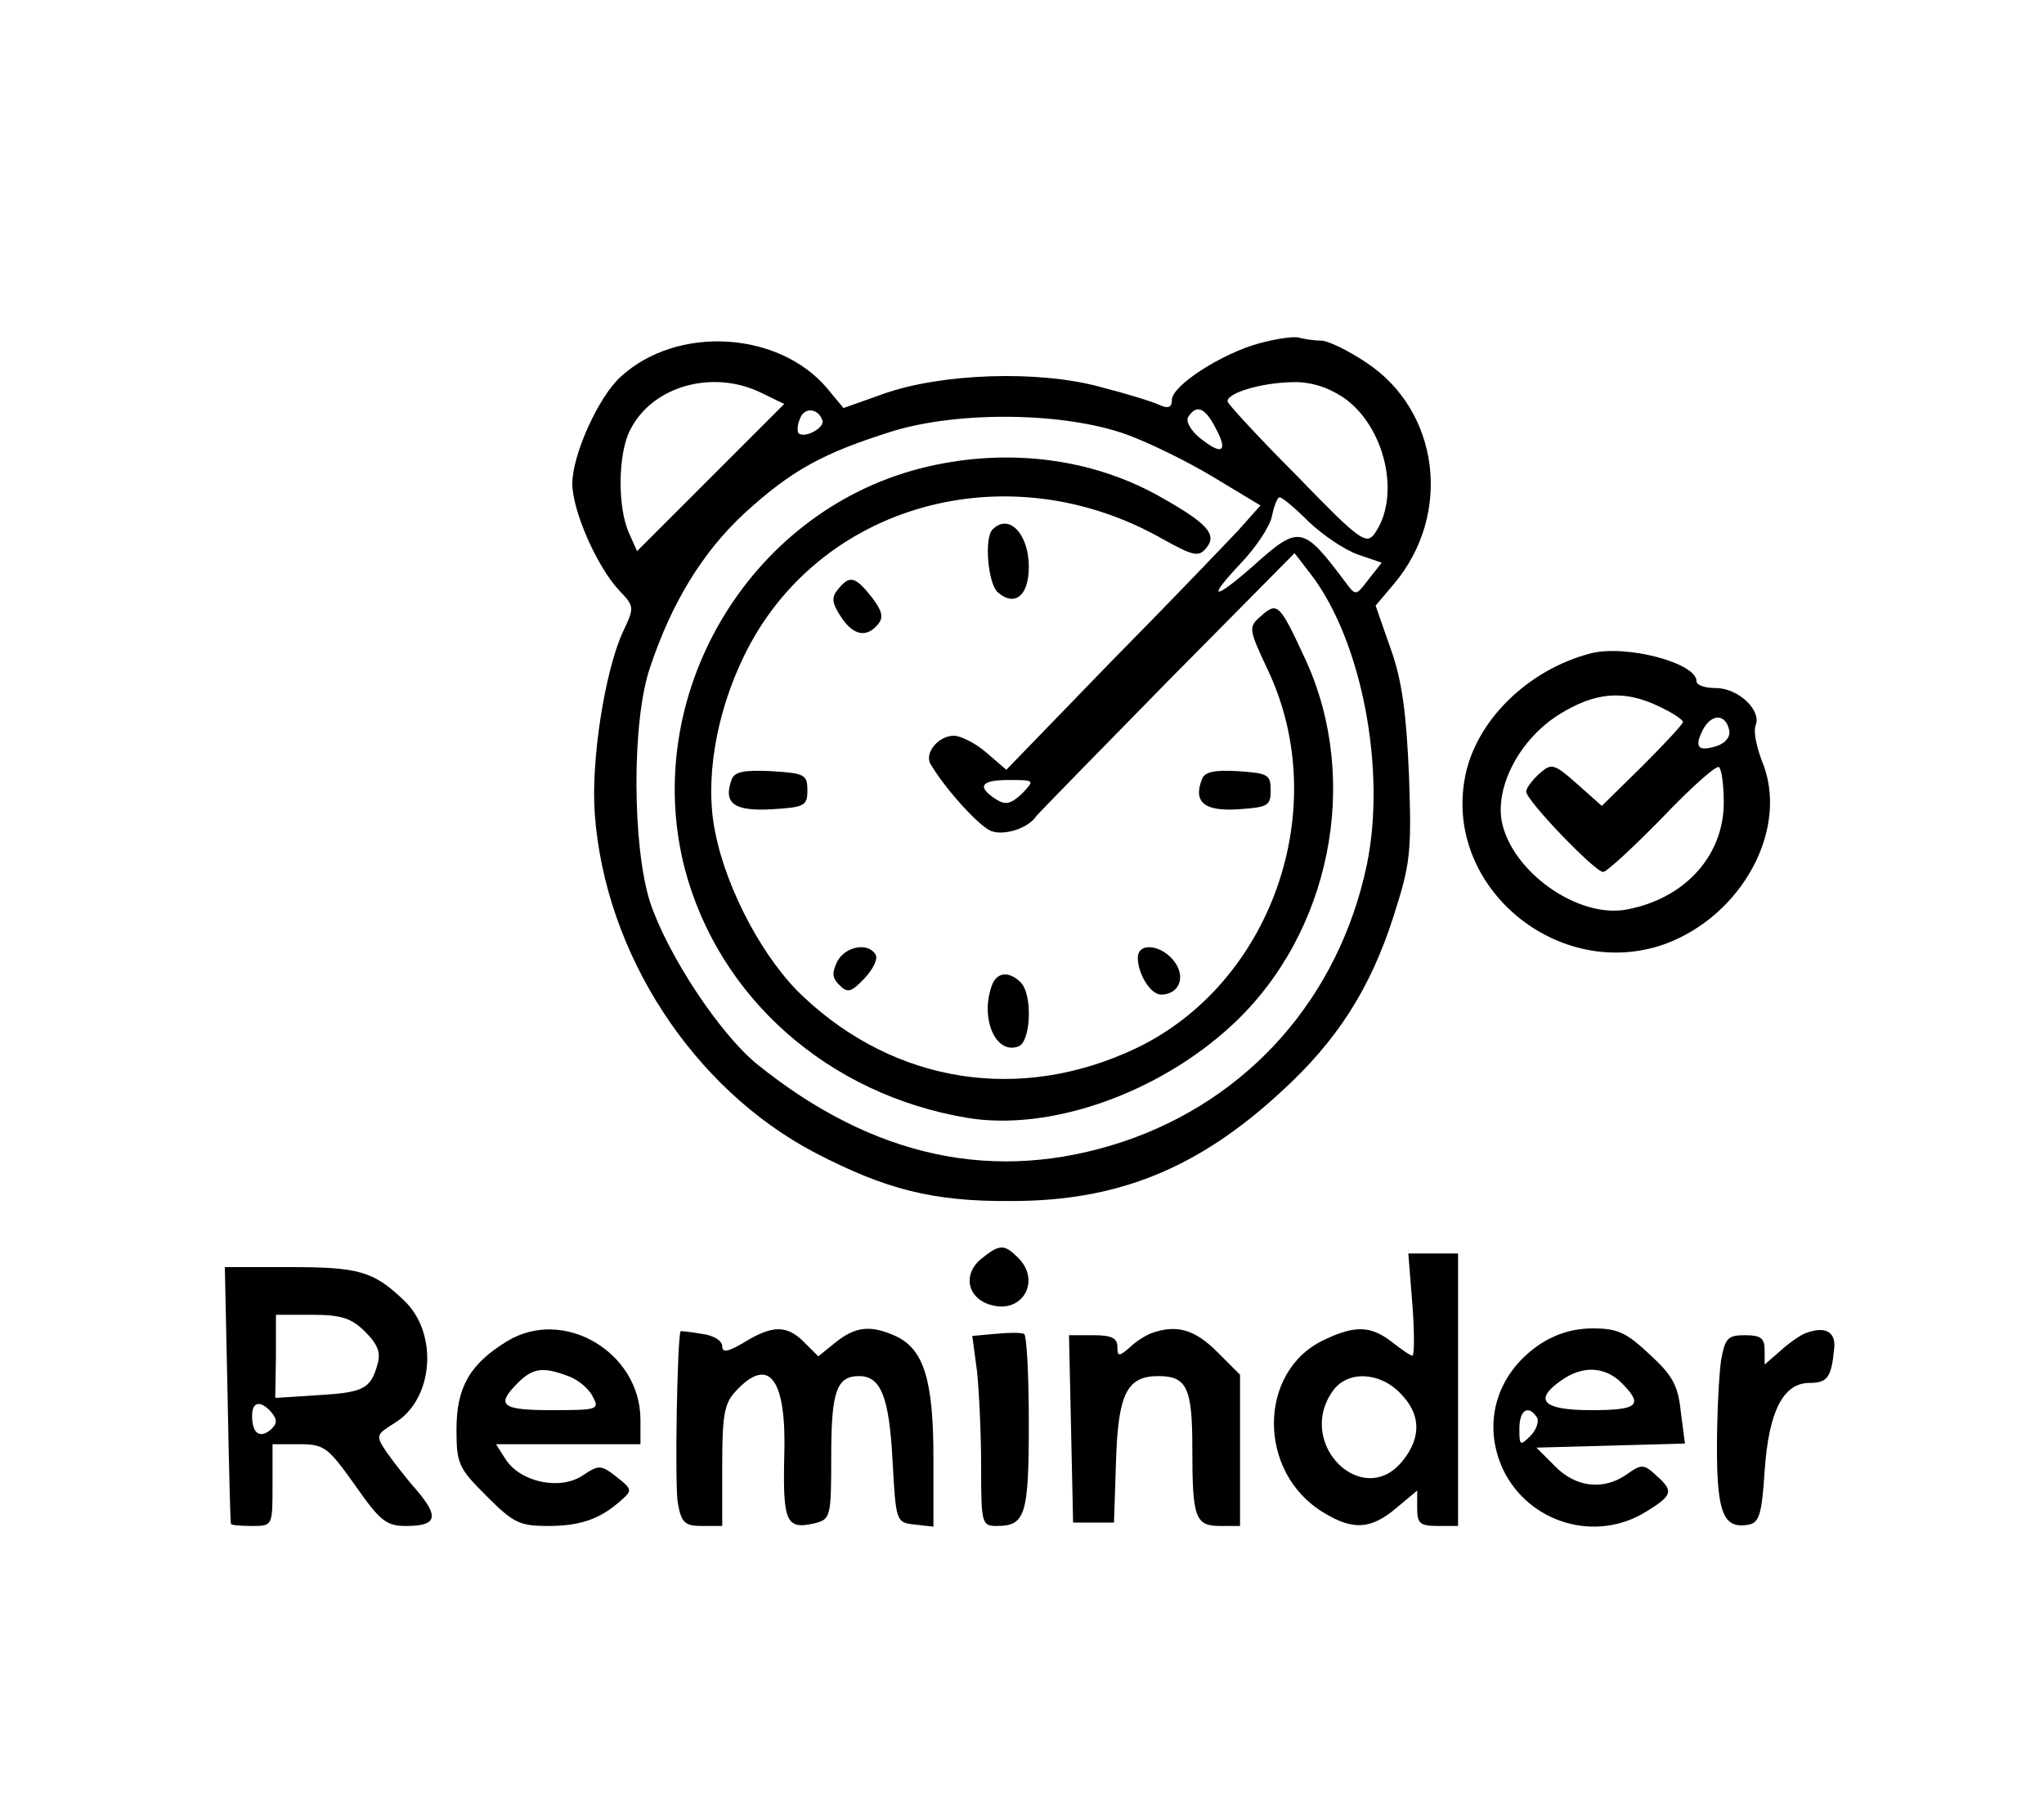 <?xml version="1.0" standalone="no"?>
<!DOCTYPE svg PUBLIC "-//W3C//DTD SVG 20010904//EN"
 "http://www.w3.org/TR/2001/REC-SVG-20010904/DTD/svg10.dtd">
<svg version="1.0" xmlns="http://www.w3.org/2000/svg"
 width="300pt" height="265pt" viewBox="0 0 300 265"
 preserveAspectRatio="xMidYMid meet">
<g transform="translate(0,265) scale(0.1,-0.1)"
fill="#000000" stroke="none">
<path d="M1848 2146 c-55 -15 -128 -62 -128 -83 0 -11 -5 -13 -17 -8 -10 5
-49 17 -88 27 -91 25 -233 20 -318 -10 l-59 -21 -24 29 c-71 84 -220 93 -303
17 -33 -30 -71 -115 -71 -157 0 -40 37 -124 70 -158 21 -22 21 -24 5 -58 -27
-57 -48 -191 -42 -269 15 -205 144 -403 323 -497 104 -54 173 -72 289 -71 156
0 274 48 396 161 81 74 130 150 164 256 25 78 27 93 23 208 -4 91 -10 139 -27
186 l-22 63 27 32 c86 102 67 254 -41 325 -27 18 -56 32 -66 32 -10 0 -23 2
-31 4 -7 3 -34 -1 -60 -8z m-732 -72 l35 -17 -108 -108 -108 -108 -12 27 c-17
38 -16 117 2 151 32 64 120 89 191 55z m855 -7 c62 -42 86 -146 46 -201 -12
-16 -23 -8 -112 84 -55 55 -101 105 -103 110 -4 12 47 28 94 29 27 1 52 -7 75
-22z m-764 -34 c4 -11 -26 -27 -35 -19 -2 3 -2 12 2 21 6 18 27 16 33 -2z
m578 -13 c18 -34 8 -39 -25 -12 -13 11 -20 24 -16 30 12 19 25 14 41 -18z
m-131 -8 c33 -12 90 -40 128 -63 l68 -41 -33 -37 c-19 -20 -102 -107 -187
-193 l-153 -158 -29 25 c-16 14 -38 25 -48 25 -23 0 -44 -26 -34 -42 22 -37
71 -91 89 -98 19 -7 54 4 66 22 3 4 90 93 192 197 l187 189 24 -31 c75 -98
111 -288 82 -427 -41 -194 -173 -344 -358 -406 -187 -62 -366 -24 -537 114
-55 45 -131 160 -157 238 -26 82 -27 265 0 344 32 96 77 169 138 226 70 64
116 89 218 121 98 30 253 28 344 -5z m267 -128 c20 -19 52 -41 72 -48 l35 -12
-19 -24 c-19 -25 -19 -25 -34 -5 -63 84 -68 85 -136 24 -58 -51 -69 -50 -18 4
22 23 43 54 46 70 3 15 8 27 11 27 4 0 23 -16 43 -36z m-421 -399 c-16 -15
-24 -17 -37 -9 -30 19 -24 29 17 29 39 0 39 0 20 -20z"/>
<path d="M1349 1962 c-252 -66 -409 -334 -344 -587 50 -190 211 -332 415 -366
121 -20 280 36 388 136 145 134 190 359 108 537 -38 82 -41 85 -65 64 -19 -17
-19 -18 11 -82 94 -202 4 -458 -195 -553 -169 -80 -352 -52 -488 76 -57 53
-112 155 -129 240 -16 75 0 174 42 260 108 223 387 301 614 172 45 -25 53 -27
64 -14 17 20 3 36 -64 74 -104 60 -233 75 -357 43z"/>
<path d="M1457 1873 c-13 -12 -7 -81 8 -93 25 -21 45 -4 45 38 0 48 -29 79
-53 55z"/>
<path d="M1230 1785 c-10 -12 -9 -20 4 -40 18 -28 38 -32 55 -11 8 10 6 19
-10 40 -24 30 -32 32 -49 11z"/>
<path d="M1074 1506 c-13 -35 3 -47 58 -44 49 3 53 5 53 28 0 23 -4 25 -53 28
-40 2 -54 -1 -58 -12z"/>
<path d="M1764 1506 c-13 -34 4 -47 53 -44 44 3 48 5 48 28 0 23 -4 25 -48 28
-35 2 -49 -1 -53 -12z"/>
<path d="M1229 1239 c-8 -17 -8 -24 3 -35 12 -12 17 -11 37 10 13 14 20 29 16
35 -11 18 -44 12 -56 -10z"/>
<path d="M1670 1244 c0 -24 19 -54 34 -54 26 0 37 25 20 48 -18 25 -54 30 -54
6z"/>
<path d="M1456 1204 c-18 -48 5 -103 39 -90 18 7 21 76 3 94 -17 17 -35 15
-42 -4z"/>
<path d="M2335 1691 c-93 -24 -170 -100 -185 -183 -30 -161 137 -299 293 -244
115 42 184 171 143 269 -8 21 -13 44 -9 53 8 22 -26 54 -59 54 -15 0 -28 4
-28 10 0 27 -103 54 -155 41z m100 -78 c19 -9 35 -19 35 -23 0 -3 -27 -32 -59
-64 l-60 -59 -36 32 c-35 31 -38 31 -56 15 -10 -9 -19 -21 -19 -26 0 -13 101
-118 113 -118 5 0 44 36 87 80 42 44 79 77 83 74 4 -4 7 -27 7 -52 0 -78 -57
-141 -142 -157 -72 -14 -170 56 -184 130 -9 52 27 120 84 156 53 33 95 37 147
12z m103 -35 c2 -10 -6 -19 -18 -23 -28 -9 -34 -2 -20 25 13 23 33 22 38 -2z"/>
<path d="M1440 802 c-28 -23 -20 -59 16 -68 46 -12 72 37 38 70 -20 20 -27 20
-54 -2z"/>
<path d="M2073 735 c3 -41 3 -75 0 -75 -3 0 -16 9 -30 20 -31 24 -54 25 -100
3 -97 -46 -98 -194 -1 -253 44 -27 70 -25 107 6 l31 26 0 -26 c0 -22 4 -26 30
-26 l30 0 0 200 0 200 -36 0 -37 0 6 -75z m-18 -130 c30 -30 32 -64 4 -99 -58
-73 -158 24 -103 102 21 30 68 29 99 -3z"/>
<path d="M334 603 c2 -104 4 -189 5 -190 1 -2 15 -3 31 -3 30 0 30 0 30 60 l0
60 39 0 c37 0 42 -4 82 -60 37 -53 46 -60 75 -60 45 0 49 13 16 52 -16 18 -36
44 -45 57 -16 24 -15 25 12 42 58 35 65 133 13 181 -44 42 -66 48 -166 48
l-96 0 4 -187z m202 92 c19 -19 23 -31 18 -48 -10 -36 -21 -41 -87 -45 l-63
-4 1 61 0 61 53 0 c43 0 58 -5 78 -25z m-137 -119 c8 -10 8 -16 -2 -25 -16
-13 -27 -5 -27 21 0 21 13 23 29 4z"/>
<path d="M744 681 c-54 -33 -74 -67 -74 -129 0 -51 3 -57 44 -98 39 -39 48
-44 90 -44 48 0 77 10 108 38 16 14 16 16 -7 34 -23 18 -26 18 -50 2 -33 -22
-91 -10 -113 24 l-14 22 106 0 106 0 0 36 c0 99 -113 166 -196 115z m90 -51
c14 -5 30 -18 36 -30 10 -19 8 -20 -60 -20 -74 0 -83 7 -50 40 22 22 37 24 74
10z"/>
<path d="M999 696 c-5 -7 -9 -230 -4 -253 5 -28 10 -33 35 -33 l30 0 0 88 c0
75 3 92 20 110 49 53 75 18 71 -98 -2 -94 3 -106 45 -96 23 6 24 9 24 99 0 95
8 117 41 117 32 0 44 -31 49 -124 5 -90 5 -91 33 -94 l27 -3 0 101 c0 114 -14
160 -56 179 -36 16 -58 14 -87 -9 l-26 -21 -21 21 c-25 25 -46 25 -87 0 -25
-15 -33 -16 -33 -6 0 8 -13 16 -30 18 -16 3 -30 4 -31 4z"/>
<path d="M1461 692 l-34 -3 7 -52 c3 -29 6 -91 6 -139 0 -85 1 -88 23 -88 42
0 47 16 47 151 0 70 -3 129 -7 131 -5 2 -23 2 -42 0z"/>
<path d="M1690 693 c-8 -3 -23 -12 -32 -21 -16 -14 -18 -13 -18 1 0 13 -9 17
-35 17 l-36 0 3 -137 3 -138 30 0 30 0 3 90 c3 99 16 125 62 125 42 0 50 -17
50 -106 0 -102 4 -114 41 -114 l29 0 0 111 0 111 -34 34 c-33 33 -60 40 -96
27z"/>
<path d="M2259 676 c-63 -43 -84 -116 -53 -183 38 -79 136 -108 210 -62 39 24
41 30 15 53 -18 17 -22 17 -43 2 -34 -24 -75 -20 -106 12 l-27 27 109 3 109 3
-6 46 c-4 39 -12 54 -46 85 -34 32 -47 38 -83 38 -29 0 -55 -8 -79 -24z m121
-56 c33 -33 24 -40 -45 -40 -71 0 -85 15 -43 44 31 22 64 20 88 -4z m-124 -51
c3 -6 -1 -18 -10 -27 -15 -15 -16 -14 -16 11 0 27 13 36 26 16z"/>
<path d="M2650 693 c-8 -3 -25 -15 -37 -26 l-23 -20 0 21 c0 18 -6 22 -29 22
-25 0 -29 -4 -35 -37 -3 -21 -6 -79 -6 -129 0 -96 10 -119 47 -112 15 3 19 16
23 79 6 87 27 129 66 129 26 0 32 8 36 50 3 25 -13 34 -42 23z"/>
</g>
</svg>
